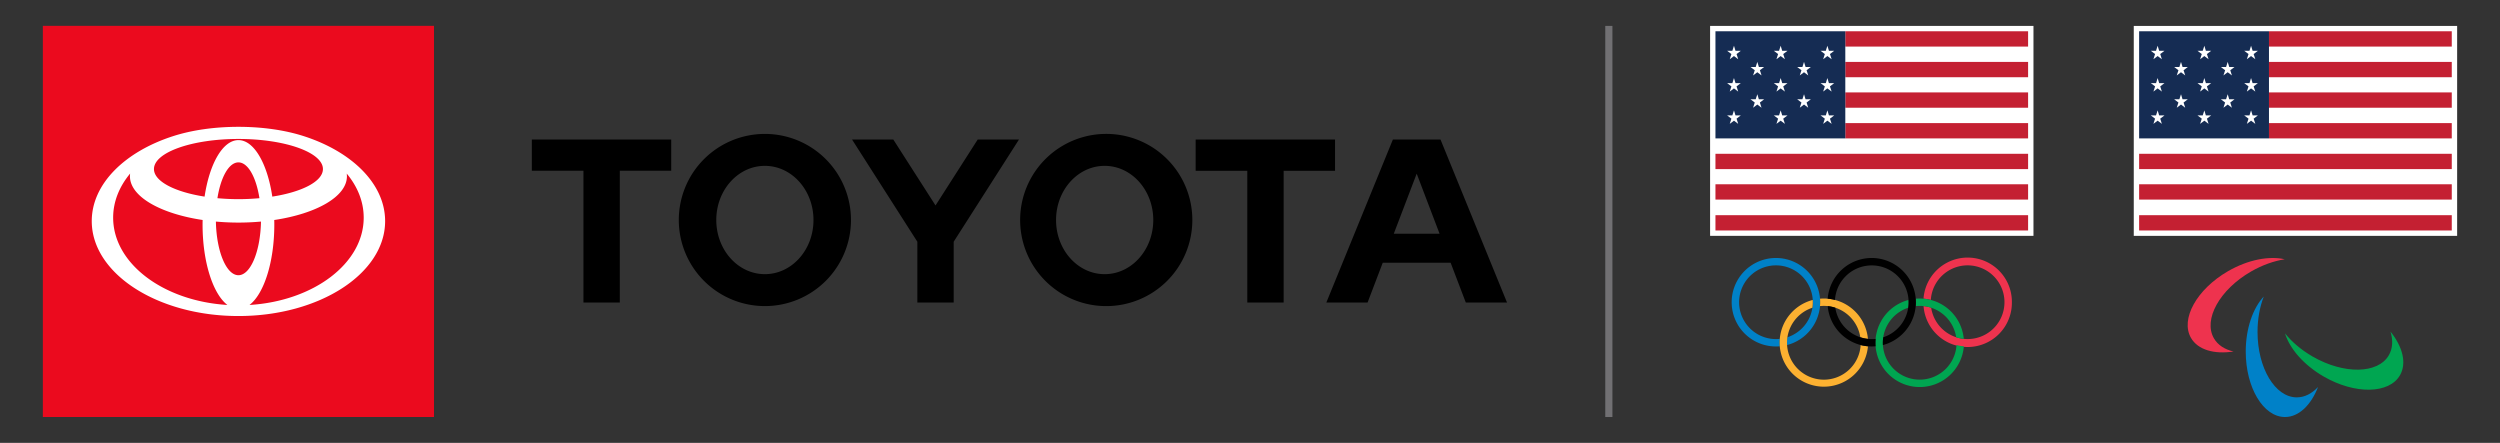 <svg width="175" height="31" xmlns="http://www.w3.org/2000/svg">
 <rect width="100%" height="100%" fill="#333333" stroke="none"/>
 <title>Toyota</title>

 <g>
  <title>Layer 1</title>
  <path id="svg_1" d="m112.619,1.814l0,27.377" stroke-width="0.5" stroke="#717073" fill="none"/>
  <path id="svg_2" fill="#0081c8" d="m127.411,21.155a3.097,3.097 0 1 0 -2.829,3.086a3.356,3.356 0 0 1 0.003,-0.519a2.58,2.58 0 1 1 0.532,-0.113a2.565,2.565 0 0 0 -0.024,0.544a3.098,3.098 0 0 0 2.318,-2.998" class="st1a"/>
  <path id="svg_3" fill="#ee334e" d="m140.832,21.155a3.096,3.096 0 0 1 -6.183,0.272c0.184,0.019 0.362,0.058 0.533,0.113a2.58,2.58 0 1 0 -0.024,-0.545a3.184,3.184 0 0 0 -0.512,-0.088a3.097,3.097 0 0 1 6.186,0.248" class="st2a"/>
  <path id="svg_4" fill="#00a651" d="m136.956,24.154a2.581,2.581 0 1 1 -3.379,-2.613a2.58,2.58 0 0 0 0.024,-0.545a3.098,3.098 0 1 0 3.867,3.245a3.058,3.058 0 0 1 -0.512,-0.087m-2.577,-2.741c1.295,0 2.367,0.953 2.553,2.196c0.171,0.056 0.349,0.094 0.532,0.113a3.096,3.096 0 0 0 -3.353,-2.813a3.045,3.045 0 0 1 -0.002,0.518c0.089,-0.009 0.179,-0.014 0.27,-0.014" class="st3a"/>
  <path id="svg_5" fill="#fcb131" d="m130.757,24.241a3.098,3.098 0 0 1 -6.184,-0.246c0,-1.441 0.985,-2.653 2.318,-2.998a2.589,2.589 0 0 1 -0.024,0.545a2.582,2.582 0 0 0 0.803,5.035a2.58,2.58 0 0 0 2.576,-2.422c0.165,0.042 0.336,0.071 0.511,0.086m-3.358,-2.814a3.06,3.06 0 0 0 0.003,-0.519a3.097,3.097 0 0 1 3.353,2.814a2.551,2.551 0 0 1 -0.533,-0.113a2.582,2.582 0 0 0 -2.823,-2.182"/>
  <path id="svg_6" d="m131.024,23.736a2.582,2.582 0 0 1 -2.552,-2.196a2.538,2.538 0 0 0 -0.533,-0.113a3.098,3.098 0 0 0 3.353,2.813a3.349,3.349 0 0 1 0.002,-0.518c-0.089,0.01 -0.179,0.014 -0.27,0.014m0,-5.678a3.097,3.097 0 0 0 -3.087,2.851c0.175,0.015 0.346,0.045 0.511,0.088a2.58,2.58 0 1 1 3.379,2.613a2.589,2.589 0 0 0 -0.024,0.545a3.1,3.1 0 0 0 -0.779,-6.097"/>
  <path id="svg_7" fill="#fff" d="m141.968,1.814l-22.261,0l0,14.695l22.636,0l0,-14.695l-0.375,0z" class="st5a"/>
  <path id="svg_8" fill="#c42032" d="m129.17,2.189l12.797,0l0,1.072l-12.797,0l0,-1.072zm0,2.145l12.797,0l0,1.072l-12.797,0l0,-1.072zm0,2.135l12.797,0l0,1.072l-12.797,0l0,-1.072zm0,2.148l12.797,0l0,1.071l-12.797,0l0,-1.071zm-9.088,2.148l21.885,0l0,1.072l-21.885,0l0,-1.072zm0,2.134l21.885,0l0,1.072l-21.885,0l0,-1.072zm0,2.164l21.885,0l0,1.071l-21.885,0l0,-1.071z" class="st6a"/>
  <path id="svg_9" fill="#152c53" d="m120.082,2.189l9.089,0l0,7.499l-9.089,0l0,-7.499z" class="st7a"/>
  <path id="svg_10" fill="#fff" d="m121.485,3.556l0.371,0l-0.297,0.227l0.114,0.364l-0.295,-0.224l-0.296,0.224l0.116,-0.364l-0.299,-0.227l0.365,0l0.114,-0.353l0.107,0.353zm0.002,2.263l0.369,0l-0.298,0.228l0.116,0.364l-0.297,-0.224l-0.295,0.224l0.118,-0.364l-0.301,-0.228l0.368,0l0.11,-0.356l0.11,0.356zm-0.002,2.26l0.371,0l-0.297,0.227l0.114,0.364l-0.295,-0.223l-0.296,0.223l0.116,-0.364l-0.299,-0.227l0.365,0l0.114,-0.353l0.107,0.353zm3.269,-4.523l0.371,0l-0.298,0.227l0.115,0.364l-0.295,-0.224l-0.296,0.224l0.116,-0.364l-0.299,-0.227l0.365,0l0.114,-0.353l0.107,0.353zm0.002,2.263l0.369,0l-0.298,0.228l0.116,0.364l-0.297,-0.224l-0.295,0.224l0.117,-0.364l-0.3,-0.228l0.368,0l0.11,-0.356l0.11,0.356zm-0.002,2.26l0.371,0l-0.298,0.227l0.115,0.364l-0.295,-0.223l-0.296,0.223l0.116,-0.364l-0.299,-0.227l0.365,0l0.114,-0.353l0.107,0.353zm3.272,-4.523l0.368,0l-0.296,0.227l0.118,0.364l-0.299,-0.224l-0.295,0.224l0.117,-0.364l-0.302,-0.227l0.369,0l0.111,-0.353l0.109,0.353zm-0.002,2.263l0.37,0l-0.298,0.228l0.119,0.363l-0.3,-0.223l-0.294,0.223l0.118,-0.363l-0.302,-0.228l0.369,0l0.109,-0.356l0.109,0.356zm0.002,2.26l0.368,0l-0.296,0.228l0.118,0.364l-0.299,-0.224l-0.295,0.224l0.117,-0.364l-0.302,-0.228l0.369,0l0.111,-0.355l0.109,0.355zm-4.904,-3.391l0.368,0l-0.297,0.229l0.115,0.363l-0.296,-0.223l-0.296,0.223l0.118,-0.363l-0.301,-0.229l0.368,0l0.111,-0.355l0.11,0.355zm-0.003,2.261l0.371,0l-0.297,0.227l0.114,0.365l-0.294,-0.224l-0.297,0.224l0.117,-0.365l-0.3,-0.227l0.365,0l0.115,-0.353l0.106,0.353zm3.272,-2.261l0.369,0l-0.298,0.229l0.115,0.363l-0.296,-0.223l-0.296,0.223l0.118,-0.363l-0.301,-0.229l0.368,0l0.111,-0.355l0.11,0.355zm-0.003,2.261l0.372,0l-0.298,0.227l0.114,0.365l-0.294,-0.224l-0.296,0.224l0.116,-0.365l-0.299,-0.227l0.365,0l0.114,-0.353l0.106,0.353zm45.237,-5.135l-22.261,0l0,14.695l22.636,0l0,-14.695l-0.375,0z" class="st5a"/>
  <path id="svg_11" fill="#c42032" d="m158.827,2.189l12.797,0l0,1.072l-12.797,0l0,-1.072zm0,2.145l12.797,0l0,1.072l-12.797,0l0,-1.072zm0,2.135l12.797,0l0,1.072l-12.797,0l0,-1.072zm0,2.148l12.797,0l0,1.071l-12.797,0l0,-1.071zm-9.088,2.148l21.885,0l0,1.072l-21.885,0l0,-1.072zm0,2.134l21.885,0l0,1.072l-21.885,0l0,-1.072zm0,2.164l21.885,0l0,1.071l-21.885,0l0,-1.071z" class="st6a"/>
  <path id="svg_12" fill="#152c53" d="m149.739,2.189l9.089,0l0,7.499l-9.089,0l0,-7.499z" class="st7a"/>
  <path id="svg_13" fill="#fff" d="m151.142,3.556l0.371,0l-0.297,0.227l0.114,0.364l-0.295,-0.224l-0.296,0.224l0.116,-0.364l-0.299,-0.227l0.365,0l0.114,-0.353l0.107,0.353zm0.002,2.263l0.37,0l-0.298,0.228l0.115,0.364l-0.297,-0.224l-0.295,0.224l0.118,-0.364l-0.301,-0.228l0.368,0l0.11,-0.356l0.11,0.356zm-0.002,2.26l0.371,0l-0.297,0.227l0.114,0.364l-0.295,-0.223l-0.296,0.223l0.116,-0.364l-0.299,-0.227l0.365,0l0.114,-0.353l0.107,0.353zm3.269,-4.523l0.371,0l-0.297,0.227l0.114,0.364l-0.295,-0.224l-0.296,0.224l0.117,-0.364l-0.3,-0.227l0.365,0l0.114,-0.353l0.107,0.353zm0.002,2.263l0.369,0l-0.298,0.228l0.116,0.364l-0.297,-0.224l-0.295,0.224l0.117,-0.364l-0.3,-0.228l0.368,0l0.11,-0.356l0.11,0.356zm-0.002,2.26l0.371,0l-0.297,0.227l0.114,0.364l-0.295,-0.223l-0.296,0.223l0.117,-0.364l-0.3,-0.227l0.365,0l0.114,-0.353l0.107,0.353zm3.273,-4.523l0.367,0l-0.296,0.227l0.118,0.364l-0.299,-0.224l-0.295,0.224l0.117,-0.364l-0.302,-0.227l0.369,0l0.111,-0.353l0.11,0.353zm-0.003,2.263l0.37,0l-0.297,0.228l0.118,0.363l-0.299,-0.223l-0.295,0.223l0.118,-0.363l-0.302,-0.228l0.37,0l0.109,-0.356l0.108,0.356zm0.003,2.26l0.367,0l-0.296,0.228l0.118,0.364l-0.299,-0.224l-0.295,0.224l0.117,-0.364l-0.302,-0.228l0.369,0l0.111,-0.355l0.11,0.355zm-4.905,-3.391l0.369,0l-0.298,0.229l0.115,0.363l-0.296,-0.223l-0.296,0.223l0.118,-0.363l-0.301,-0.229l0.368,0l0.111,-0.354l0.11,0.354zm-0.003,2.261l0.371,0l-0.297,0.227l0.114,0.365l-0.294,-0.224l-0.297,0.224l0.117,-0.365l-0.3,-0.227l0.365,0l0.115,-0.353l0.106,0.353zm3.272,-2.261l0.369,0l-0.298,0.229l0.115,0.363l-0.296,-0.223l-0.296,0.223l0.118,-0.363l-0.3,-0.229l0.367,0l0.111,-0.354l0.11,0.354zm-0.003,2.261l0.372,0l-0.298,0.227l0.114,0.365l-0.294,-0.224l-0.296,0.224l0.116,-0.365l-0.299,-0.227l0.365,0l0.114,-0.353l0.106,0.353z" class="st5a"/>
  <path id="svg_14" fill="#ee334e" d="m159.931,18.149c-1.086,-0.25 -2.568,0.025 -3.969,0.834c-2.191,1.265 -3.352,3.356 -2.593,4.671c0.485,0.84 1.637,1.16 2.977,0.951c-0.613,-0.141 -1.099,-0.449 -1.373,-0.924c-0.759,-1.315 0.402,-3.406 2.593,-4.671c0.791,-0.456 1.608,-0.743 2.365,-0.861" class="st2a"/>
  <path id="svg_15" fill="#00a651" d="m159.95,23.336c0.326,1.065 1.306,2.211 2.707,3.02c2.191,1.265 4.583,1.225 5.342,-0.09c0.485,-0.84 0.186,-1.997 -0.665,-3.053c0.184,0.601 0.16,1.177 -0.114,1.651c-0.759,1.315 -3.151,1.355 -5.342,0.09c-0.791,-0.457 -1.448,-1.021 -1.928,-1.618" class="st3a"/>
  <path id="svg_16" fill="#0081c8" d="m158.464,20.756c-0.759,0.815 -1.262,2.237 -1.262,3.854c0,2.53 1.231,4.581 2.749,4.581c0.97,0 1.823,-0.838 2.312,-2.102c-0.429,0.46 -0.939,0.727 -1.487,0.727c-1.518,0 -2.749,-2.051 -2.749,-4.581c0,-0.914 0.161,-1.765 0.437,-2.479" class="st1a"/>
  <g id="svg_17">
   <path id="svg_18" d="m97.564,16.363l1.605,-4.208l1.602,4.208l-3.207,0zm3.271,-6.597l-3.333,0l-4.658,11.409l2.887,0l1.061,-2.784l4.752,0l1.061,2.784l2.886,0l-4.656,-11.409zm-23.508,9.425c-1.881,0 -3.403,-1.696 -3.403,-3.79c0,-2.094 1.522,-3.791 3.403,-3.791c1.878,0 3.402,1.697 3.402,3.791s-1.525,3.79 -3.402,3.79m0,-9.817a6.027,6.027 0 0 0 0,12.052a6.027,6.027 0 1 0 0,-12.052m-23.786,9.817c-1.878,0 -3.401,-1.696 -3.401,-3.79c0,-2.094 1.523,-3.791 3.401,-3.791c1.88,0 3.403,1.697 3.403,3.791c0.001,2.094 -1.523,3.79 -3.403,3.79m0,-9.817a6.025,6.025 0 0 0 -6.025,6.027a6.026,6.026 0 1 0 6.025,-6.027m14.899,0.392l-2.953,4.616l-2.956,-4.616l-2.888,0l4.572,7.155l0,4.254l2.543,0l0,-4.254l4.572,-7.156l-2.89,0l0,0.001zm25.012,0l-9.756,0l0,2.188l3.614,0l0,9.222l2.545,0l0,-9.222l3.598,0l0,-2.188l-0.001,0zm-56.225,2.187l3.615,0l0,9.222l2.544,0l0,-9.222l3.599,0l0,-2.187l-9.757,0l0,2.187l-0.001,0z"/>
   <path id="svg_19" d="m3,1.809l27.381,0l0,27.381l-27.381,0l0,-27.381z" fill="#eb0a1e"/>
   <path id="svg_20" fill="#fff" d="m21.257,9.528c-1.271,-0.409 -2.852,-0.65 -4.566,-0.65s-3.296,0.241 -4.566,0.65c-3.38,1.087 -5.702,3.343 -5.702,5.951c0,3.668 4.597,6.643 10.269,6.643c5.67,0 10.267,-2.975 10.267,-6.643c0,-2.608 -2.323,-4.864 -5.702,-5.951m-4.566,9.737c-0.846,0 -1.538,-1.664 -1.578,-3.755a17.561,17.561 0 0 0 3.156,0c-0.041,2.092 -0.732,3.755 -1.578,3.755m-1.471,-5.391c0.231,-1.468 0.802,-2.507 1.471,-2.507c0.668,0 1.24,1.04 1.47,2.507a16.18,16.18 0 0 1 -2.941,0m3.841,-0.111c-0.343,-2.304 -1.275,-3.955 -2.37,-3.955c-1.095,0 -2.027,1.651 -2.37,3.955c-2.086,-0.326 -3.544,-1.067 -3.544,-1.93c0,-1.163 2.648,-2.106 5.914,-2.106c3.266,0 5.914,0.943 5.914,2.106c0,0.863 -1.458,1.604 -3.544,1.93m-11.14,1.472c0,-1.125 0.433,-2.178 1.188,-3.085a1.338,1.338 0 0 0 -0.013,0.19c0,1.415 2.125,2.617 5.088,3.059c-0.002,0.107 -0.004,0.214 -0.004,0.322c0,2.63 0.73,4.858 1.738,5.626c-4.482,-0.273 -7.997,-2.904 -7.997,-6.112m9.543,6.113c1.008,-0.768 1.738,-2.996 1.738,-5.626c0,-0.108 -0.001,-0.215 -0.004,-0.322c2.962,-0.442 5.087,-1.645 5.087,-3.059c0,-0.064 -0.005,-0.127 -0.014,-0.19c0.755,0.907 1.188,1.961 1.188,3.085c0.001,3.207 -3.514,5.838 -7.995,6.112" class="st5a"/>
  </g>
 </g>
</svg>
